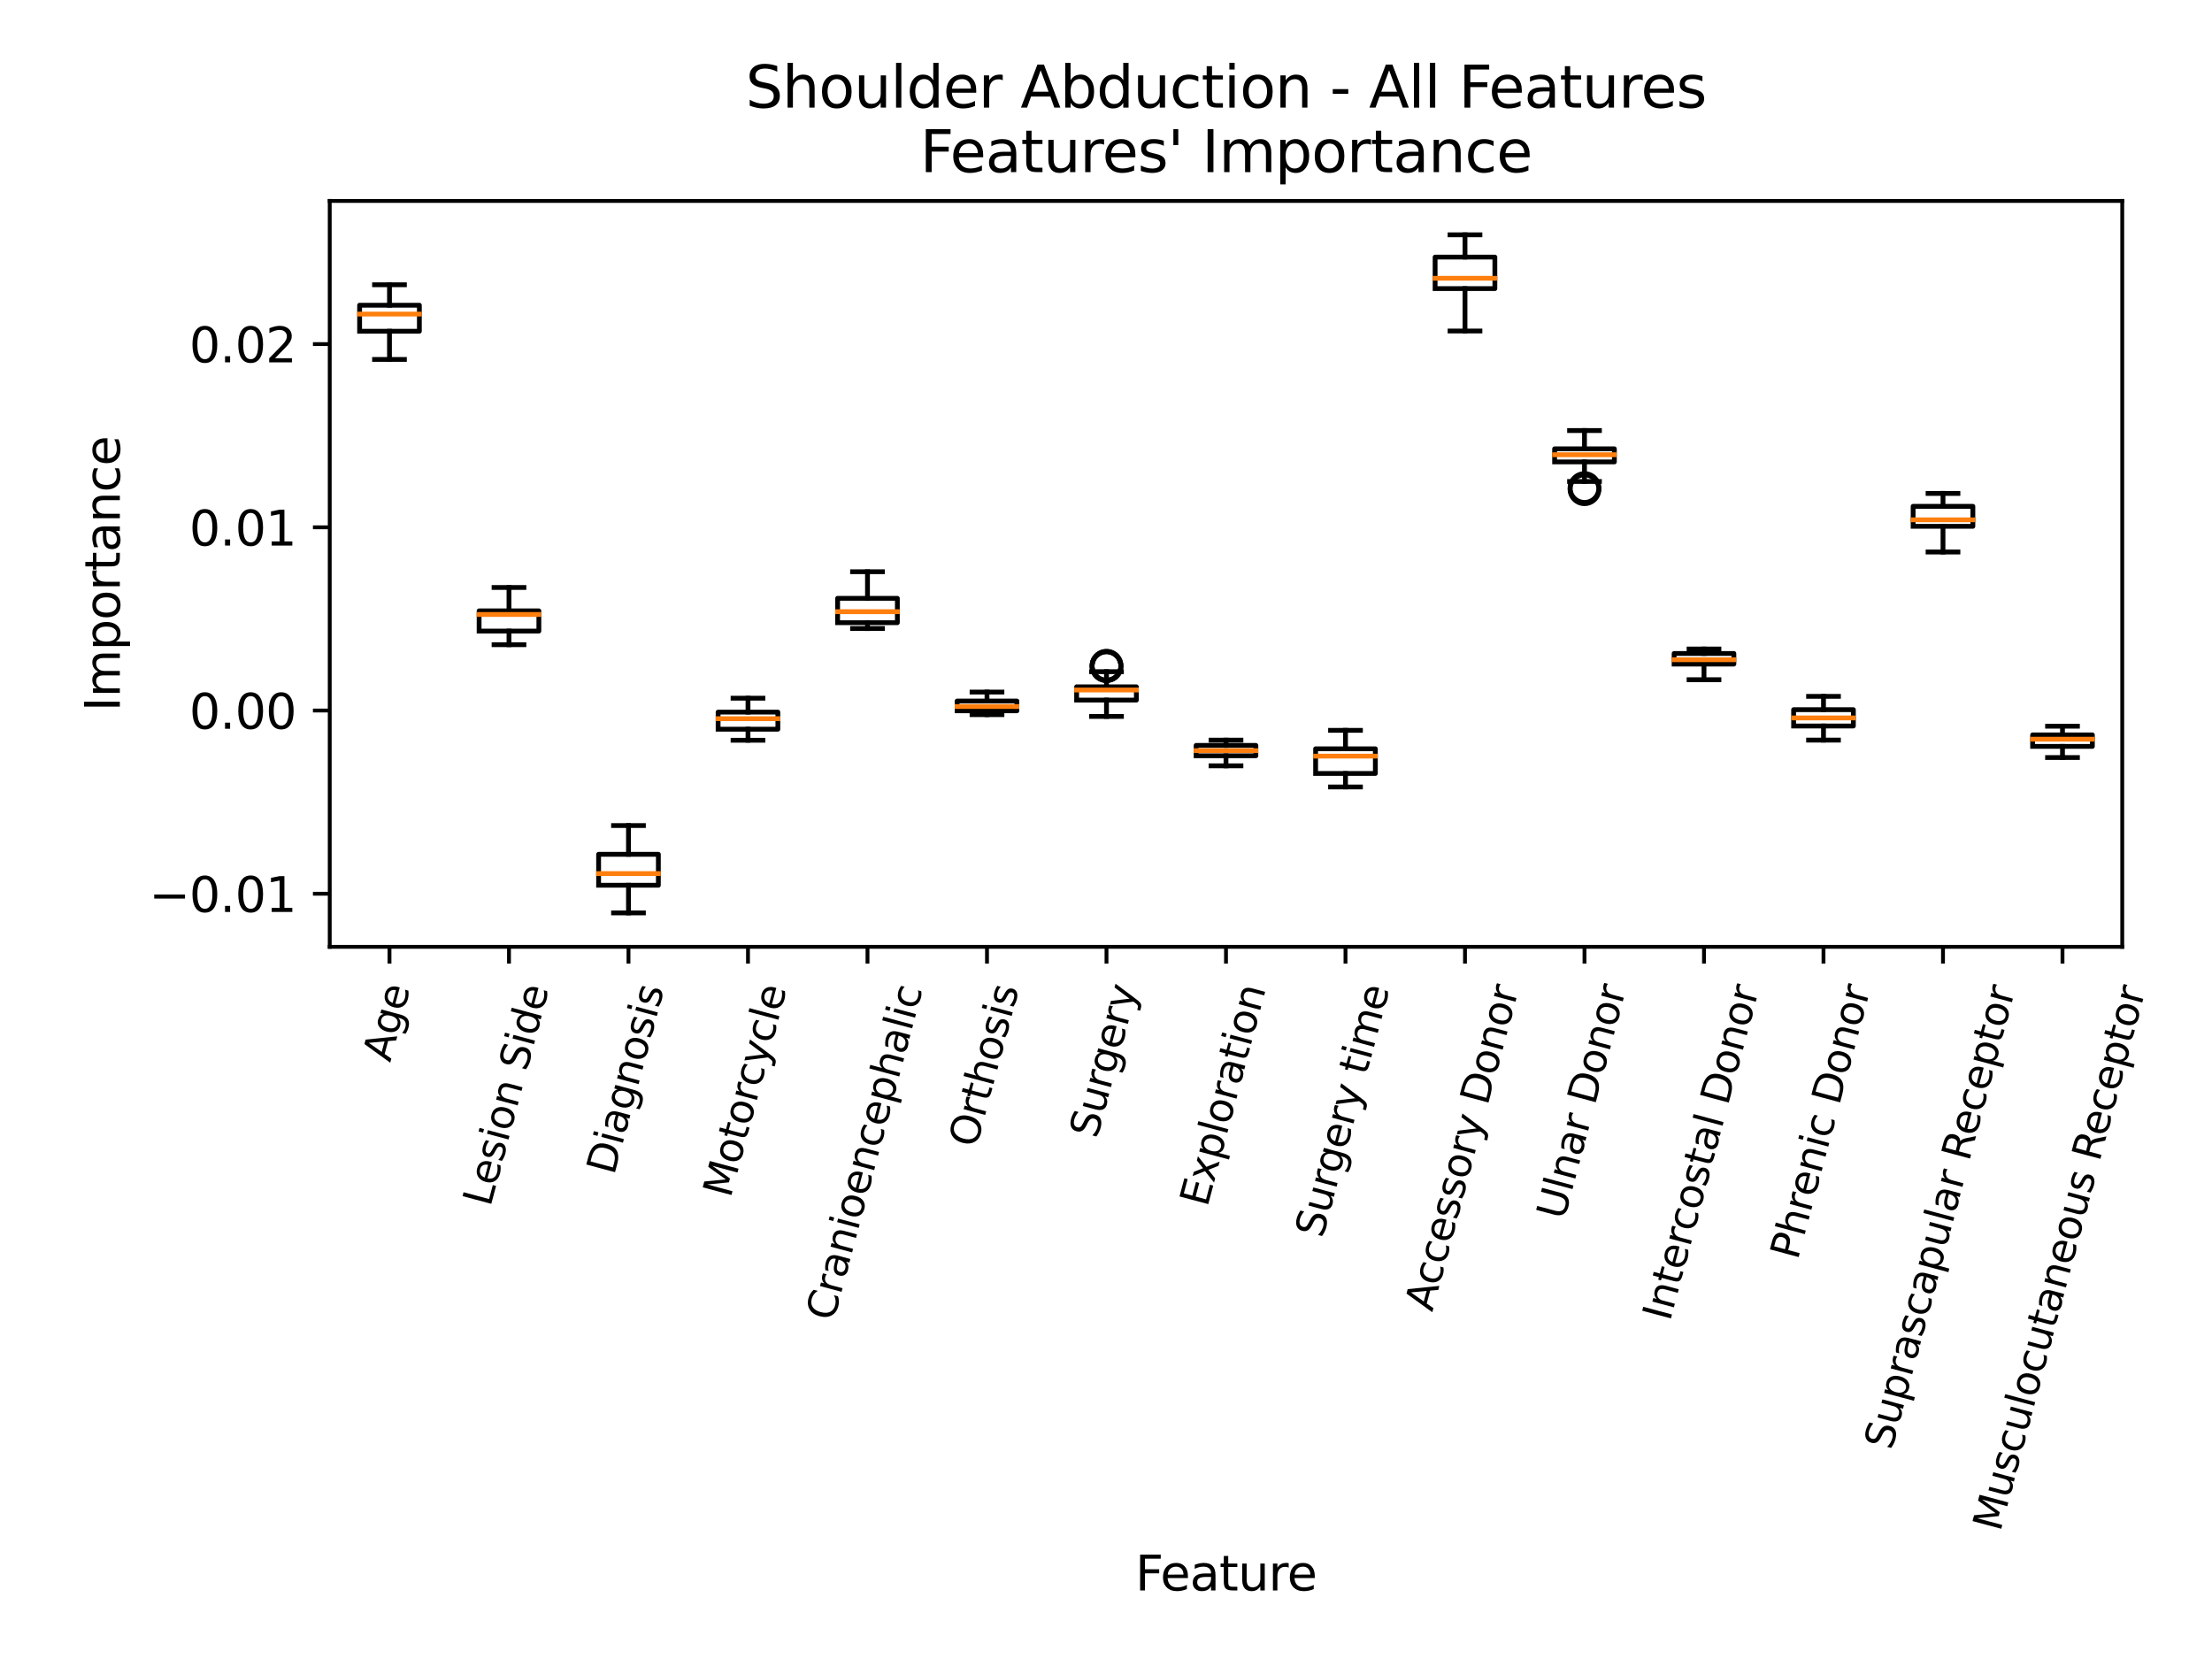 <?xml version="1.0" encoding="utf-8" standalone="no"?>
<!DOCTYPE svg PUBLIC "-//W3C//DTD SVG 1.1//EN"
  "http://www.w3.org/Graphics/SVG/1.1/DTD/svg11.dtd">
<svg xmlns:xlink="http://www.w3.org/1999/xlink" width="460.8pt" height="345.6pt" viewBox="0 0 460.8 345.6" xmlns="http://www.w3.org/2000/svg" version="1.1">
 <defs>
  <style type="text/css">*{stroke-linejoin: round; stroke-linecap: butt}</style>
 </defs>
 <g id="figure_1">
  <g id="patch_1">
   <path d="M 0 345.6 
L 460.8 345.6 
L 460.8 0 
L 0 0 
z
" style="fill: #ffffff"/>
  </g>
  <g id="axes_1">
   <g id="patch_2">
    <path d="M 68.69 197.241 
L 442.103 197.241 
L 442.103 41.856 
L 68.69 41.856 
z
" style="fill: #ffffff"/>
   </g>
   <g id="matplotlib.axis_1">
    <g id="xtick_1">
     <g id="line2d_1">
      <defs>
       <path id="m965f169447" d="M 0 0 
L 0 3.5 
" style="stroke: #000000; stroke-width: 0.8"/>
      </defs>
      <g>
       <use xlink:href="#m965f169447" x="81.137" y="197.241" style="stroke: #000000; stroke-width: 0.8"/>
      </g>
     </g>
     <g id="text_1">
      <!-- Age -->
      <g transform="translate(81.272 221.442)rotate(-75)scale(0.083 -0.083)">
       <defs>
        <path id="DejaVuSans-41" d="M 2188 4044 
L 1331 1722 
L 3047 1722 
L 2188 4044 
z
M 1831 4666 
L 2547 4666 
L 4325 0 
L 3669 0 
L 3244 1197 
L 1141 1197 
L 716 0 
L 50 0 
L 1831 4666 
z
" transform="scale(0.016)"/>
        <path id="DejaVuSans-67" d="M 2906 1791 
Q 2906 2416 2648 2759 
Q 2391 3103 1925 3103 
Q 1463 3103 1205 2759 
Q 947 2416 947 1791 
Q 947 1169 1205 825 
Q 1463 481 1925 481 
Q 2391 481 2648 825 
Q 2906 1169 2906 1791 
z
M 3481 434 
Q 3481 -459 3084 -895 
Q 2688 -1331 1869 -1331 
Q 1566 -1331 1297 -1286 
Q 1028 -1241 775 -1147 
L 775 -588 
Q 1028 -725 1275 -790 
Q 1522 -856 1778 -856 
Q 2344 -856 2625 -561 
Q 2906 -266 2906 331 
L 2906 616 
Q 2728 306 2450 153 
Q 2172 0 1784 0 
Q 1141 0 747 490 
Q 353 981 353 1791 
Q 353 2603 747 3093 
Q 1141 3584 1784 3584 
Q 2172 3584 2450 3431 
Q 2728 3278 2906 2969 
L 2906 3500 
L 3481 3500 
L 3481 434 
z
" transform="scale(0.016)"/>
        <path id="DejaVuSans-65" d="M 3597 1894 
L 3597 1613 
L 953 1613 
Q 991 1019 1311 708 
Q 1631 397 2203 397 
Q 2534 397 2845 478 
Q 3156 559 3463 722 
L 3463 178 
Q 3153 47 2828 -22 
Q 2503 -91 2169 -91 
Q 1331 -91 842 396 
Q 353 884 353 1716 
Q 353 2575 817 3079 
Q 1281 3584 2069 3584 
Q 2775 3584 3186 3129 
Q 3597 2675 3597 1894 
z
M 3022 2063 
Q 3016 2534 2758 2815 
Q 2500 3097 2075 3097 
Q 1594 3097 1305 2825 
Q 1016 2553 972 2059 
L 3022 2063 
z
" transform="scale(0.016)"/>
       </defs>
       <use xlink:href="#DejaVuSans-41"/>
       <use xlink:href="#DejaVuSans-67" x="68.408"/>
       <use xlink:href="#DejaVuSans-65" x="131.885"/>
      </g>
     </g>
    </g>
    <g id="xtick_2">
     <g id="line2d_2">
      <g>
       <use xlink:href="#m965f169447" x="106.031" y="197.241" style="stroke: #000000; stroke-width: 0.8"/>
      </g>
     </g>
     <g id="text_2">
      <!-- Lesion Side -->
      <g transform="translate(102.129 251.581)rotate(-75)scale(0.083 -0.083)">
       <defs>
        <path id="DejaVuSans-4c" d="M 628 4666 
L 1259 4666 
L 1259 531 
L 3531 531 
L 3531 0 
L 628 0 
L 628 4666 
z
" transform="scale(0.016)"/>
        <path id="DejaVuSans-73" d="M 2834 3397 
L 2834 2853 
Q 2591 2978 2328 3040 
Q 2066 3103 1784 3103 
Q 1356 3103 1142 2972 
Q 928 2841 928 2578 
Q 928 2378 1081 2264 
Q 1234 2150 1697 2047 
L 1894 2003 
Q 2506 1872 2764 1633 
Q 3022 1394 3022 966 
Q 3022 478 2636 193 
Q 2250 -91 1575 -91 
Q 1294 -91 989 -36 
Q 684 19 347 128 
L 347 722 
Q 666 556 975 473 
Q 1284 391 1588 391 
Q 1994 391 2212 530 
Q 2431 669 2431 922 
Q 2431 1156 2273 1281 
Q 2116 1406 1581 1522 
L 1381 1569 
Q 847 1681 609 1914 
Q 372 2147 372 2553 
Q 372 3047 722 3315 
Q 1072 3584 1716 3584 
Q 2034 3584 2315 3537 
Q 2597 3491 2834 3397 
z
" transform="scale(0.016)"/>
        <path id="DejaVuSans-69" d="M 603 3500 
L 1178 3500 
L 1178 0 
L 603 0 
L 603 3500 
z
M 603 4863 
L 1178 4863 
L 1178 4134 
L 603 4134 
L 603 4863 
z
" transform="scale(0.016)"/>
        <path id="DejaVuSans-6f" d="M 1959 3097 
Q 1497 3097 1228 2736 
Q 959 2375 959 1747 
Q 959 1119 1226 758 
Q 1494 397 1959 397 
Q 2419 397 2687 759 
Q 2956 1122 2956 1747 
Q 2956 2369 2687 2733 
Q 2419 3097 1959 3097 
z
M 1959 3584 
Q 2709 3584 3137 3096 
Q 3566 2609 3566 1747 
Q 3566 888 3137 398 
Q 2709 -91 1959 -91 
Q 1206 -91 779 398 
Q 353 888 353 1747 
Q 353 2609 779 3096 
Q 1206 3584 1959 3584 
z
" transform="scale(0.016)"/>
        <path id="DejaVuSans-6e" d="M 3513 2113 
L 3513 0 
L 2938 0 
L 2938 2094 
Q 2938 2591 2744 2837 
Q 2550 3084 2163 3084 
Q 1697 3084 1428 2787 
Q 1159 2491 1159 1978 
L 1159 0 
L 581 0 
L 581 3500 
L 1159 3500 
L 1159 2956 
Q 1366 3272 1645 3428 
Q 1925 3584 2291 3584 
Q 2894 3584 3203 3211 
Q 3513 2838 3513 2113 
z
" transform="scale(0.016)"/>
        <path id="DejaVuSans-20" transform="scale(0.016)"/>
        <path id="DejaVuSans-53" d="M 3425 4513 
L 3425 3897 
Q 3066 4069 2747 4153 
Q 2428 4238 2131 4238 
Q 1616 4238 1336 4038 
Q 1056 3838 1056 3469 
Q 1056 3159 1242 3001 
Q 1428 2844 1947 2747 
L 2328 2669 
Q 3034 2534 3370 2195 
Q 3706 1856 3706 1288 
Q 3706 609 3251 259 
Q 2797 -91 1919 -91 
Q 1588 -91 1214 -16 
Q 841 59 441 206 
L 441 856 
Q 825 641 1194 531 
Q 1563 422 1919 422 
Q 2459 422 2753 634 
Q 3047 847 3047 1241 
Q 3047 1584 2836 1778 
Q 2625 1972 2144 2069 
L 1759 2144 
Q 1053 2284 737 2584 
Q 422 2884 422 3419 
Q 422 4038 858 4394 
Q 1294 4750 2059 4750 
Q 2388 4750 2728 4690 
Q 3069 4631 3425 4513 
z
" transform="scale(0.016)"/>
        <path id="DejaVuSans-64" d="M 2906 2969 
L 2906 4863 
L 3481 4863 
L 3481 0 
L 2906 0 
L 2906 525 
Q 2725 213 2448 61 
Q 2172 -91 1784 -91 
Q 1150 -91 751 415 
Q 353 922 353 1747 
Q 353 2572 751 3078 
Q 1150 3584 1784 3584 
Q 2172 3584 2448 3432 
Q 2725 3281 2906 2969 
z
M 947 1747 
Q 947 1113 1208 752 
Q 1469 391 1925 391 
Q 2381 391 2643 752 
Q 2906 1113 2906 1747 
Q 2906 2381 2643 2742 
Q 2381 3103 1925 3103 
Q 1469 3103 1208 2742 
Q 947 2381 947 1747 
z
" transform="scale(0.016)"/>
       </defs>
       <use xlink:href="#DejaVuSans-4c"/>
       <use xlink:href="#DejaVuSans-65" x="53.963"/>
       <use xlink:href="#DejaVuSans-73" x="115.486"/>
       <use xlink:href="#DejaVuSans-69" x="167.586"/>
       <use xlink:href="#DejaVuSans-6f" x="195.369"/>
       <use xlink:href="#DejaVuSans-6e" x="256.551"/>
       <use xlink:href="#DejaVuSans-20" x="319.93"/>
       <use xlink:href="#DejaVuSans-53" x="351.717"/>
       <use xlink:href="#DejaVuSans-69" x="415.193"/>
       <use xlink:href="#DejaVuSans-64" x="442.977"/>
       <use xlink:href="#DejaVuSans-65" x="506.453"/>
      </g>
     </g>
    </g>
    <g id="xtick_3">
     <g id="line2d_3">
      <g>
       <use xlink:href="#m965f169447" x="130.925" y="197.241" style="stroke: #000000; stroke-width: 0.8"/>
      </g>
     </g>
     <g id="text_3">
      <!-- Diagnosis -->
      <g transform="translate(127.906 244.99)rotate(-75)scale(0.083 -0.083)">
       <defs>
        <path id="DejaVuSans-44" d="M 1259 4147 
L 1259 519 
L 2022 519 
Q 2988 519 3436 956 
Q 3884 1394 3884 2338 
Q 3884 3275 3436 3711 
Q 2988 4147 2022 4147 
L 1259 4147 
z
M 628 4666 
L 1925 4666 
Q 3281 4666 3915 4102 
Q 4550 3538 4550 2338 
Q 4550 1131 3912 565 
Q 3275 0 1925 0 
L 628 0 
L 628 4666 
z
" transform="scale(0.016)"/>
        <path id="DejaVuSans-61" d="M 2194 1759 
Q 1497 1759 1228 1600 
Q 959 1441 959 1056 
Q 959 750 1161 570 
Q 1363 391 1709 391 
Q 2188 391 2477 730 
Q 2766 1069 2766 1631 
L 2766 1759 
L 2194 1759 
z
M 3341 1997 
L 3341 0 
L 2766 0 
L 2766 531 
Q 2569 213 2275 61 
Q 1981 -91 1556 -91 
Q 1019 -91 701 211 
Q 384 513 384 1019 
Q 384 1609 779 1909 
Q 1175 2209 1959 2209 
L 2766 2209 
L 2766 2266 
Q 2766 2663 2505 2880 
Q 2244 3097 1772 3097 
Q 1472 3097 1187 3025 
Q 903 2953 641 2809 
L 641 3341 
Q 956 3463 1253 3523 
Q 1550 3584 1831 3584 
Q 2591 3584 2966 3190 
Q 3341 2797 3341 1997 
z
" transform="scale(0.016)"/>
       </defs>
       <use xlink:href="#DejaVuSans-44"/>
       <use xlink:href="#DejaVuSans-69" x="77.002"/>
       <use xlink:href="#DejaVuSans-61" x="104.785"/>
       <use xlink:href="#DejaVuSans-67" x="166.064"/>
       <use xlink:href="#DejaVuSans-6e" x="229.541"/>
       <use xlink:href="#DejaVuSans-6f" x="292.92"/>
       <use xlink:href="#DejaVuSans-73" x="354.102"/>
       <use xlink:href="#DejaVuSans-69" x="406.201"/>
       <use xlink:href="#DejaVuSans-73" x="433.984"/>
      </g>
     </g>
    </g>
    <g id="xtick_4">
     <g id="line2d_4">
      <g>
       <use xlink:href="#m965f169447" x="155.82" y="197.241" style="stroke: #000000; stroke-width: 0.8"/>
      </g>
     </g>
     <g id="text_4">
      <!-- Motorcycle -->
      <g transform="translate(152.163 249.746)rotate(-75)scale(0.083 -0.083)">
       <defs>
        <path id="DejaVuSans-4d" d="M 628 4666 
L 1569 4666 
L 2759 1491 
L 3956 4666 
L 4897 4666 
L 4897 0 
L 4281 0 
L 4281 4097 
L 3078 897 
L 2444 897 
L 1241 4097 
L 1241 0 
L 628 0 
L 628 4666 
z
" transform="scale(0.016)"/>
        <path id="DejaVuSans-74" d="M 1172 4494 
L 1172 3500 
L 2356 3500 
L 2356 3053 
L 1172 3053 
L 1172 1153 
Q 1172 725 1289 603 
Q 1406 481 1766 481 
L 2356 481 
L 2356 0 
L 1766 0 
Q 1100 0 847 248 
Q 594 497 594 1153 
L 594 3053 
L 172 3053 
L 172 3500 
L 594 3500 
L 594 4494 
L 1172 4494 
z
" transform="scale(0.016)"/>
        <path id="DejaVuSans-72" d="M 2631 2963 
Q 2534 3019 2420 3045 
Q 2306 3072 2169 3072 
Q 1681 3072 1420 2755 
Q 1159 2438 1159 1844 
L 1159 0 
L 581 0 
L 581 3500 
L 1159 3500 
L 1159 2956 
Q 1341 3275 1631 3429 
Q 1922 3584 2338 3584 
Q 2397 3584 2469 3576 
Q 2541 3569 2628 3553 
L 2631 2963 
z
" transform="scale(0.016)"/>
        <path id="DejaVuSans-63" d="M 3122 3366 
L 3122 2828 
Q 2878 2963 2633 3030 
Q 2388 3097 2138 3097 
Q 1578 3097 1268 2742 
Q 959 2388 959 1747 
Q 959 1106 1268 751 
Q 1578 397 2138 397 
Q 2388 397 2633 464 
Q 2878 531 3122 666 
L 3122 134 
Q 2881 22 2623 -34 
Q 2366 -91 2075 -91 
Q 1284 -91 818 406 
Q 353 903 353 1747 
Q 353 2603 823 3093 
Q 1294 3584 2113 3584 
Q 2378 3584 2631 3529 
Q 2884 3475 3122 3366 
z
" transform="scale(0.016)"/>
        <path id="DejaVuSans-79" d="M 2059 -325 
Q 1816 -950 1584 -1140 
Q 1353 -1331 966 -1331 
L 506 -1331 
L 506 -850 
L 844 -850 
Q 1081 -850 1212 -737 
Q 1344 -625 1503 -206 
L 1606 56 
L 191 3500 
L 800 3500 
L 1894 763 
L 2988 3500 
L 3597 3500 
L 2059 -325 
z
" transform="scale(0.016)"/>
        <path id="DejaVuSans-6c" d="M 603 4863 
L 1178 4863 
L 1178 0 
L 603 0 
L 603 4863 
z
" transform="scale(0.016)"/>
       </defs>
       <use xlink:href="#DejaVuSans-4d"/>
       <use xlink:href="#DejaVuSans-6f" x="86.279"/>
       <use xlink:href="#DejaVuSans-74" x="147.461"/>
       <use xlink:href="#DejaVuSans-6f" x="186.67"/>
       <use xlink:href="#DejaVuSans-72" x="247.852"/>
       <use xlink:href="#DejaVuSans-63" x="286.715"/>
       <use xlink:href="#DejaVuSans-79" x="341.695"/>
       <use xlink:href="#DejaVuSans-63" x="400.875"/>
       <use xlink:href="#DejaVuSans-6c" x="455.855"/>
       <use xlink:href="#DejaVuSans-65" x="483.639"/>
      </g>
     </g>
    </g>
    <g id="xtick_5">
     <g id="line2d_5">
      <g>
       <use xlink:href="#m965f169447" x="180.714" y="197.241" style="stroke: #000000; stroke-width: 0.8"/>
      </g>
     </g>
     <g id="text_5">
      <!-- Cranioencephalic -->
      <g transform="translate(173.613 275.452)rotate(-75)scale(0.083 -0.083)">
       <defs>
        <path id="DejaVuSans-43" d="M 4122 4306 
L 4122 3641 
Q 3803 3938 3442 4084 
Q 3081 4231 2675 4231 
Q 1875 4231 1450 3742 
Q 1025 3253 1025 2328 
Q 1025 1406 1450 917 
Q 1875 428 2675 428 
Q 3081 428 3442 575 
Q 3803 722 4122 1019 
L 4122 359 
Q 3791 134 3420 21 
Q 3050 -91 2638 -91 
Q 1578 -91 968 557 
Q 359 1206 359 2328 
Q 359 3453 968 4101 
Q 1578 4750 2638 4750 
Q 3056 4750 3426 4639 
Q 3797 4528 4122 4306 
z
" transform="scale(0.016)"/>
        <path id="DejaVuSans-70" d="M 1159 525 
L 1159 -1331 
L 581 -1331 
L 581 3500 
L 1159 3500 
L 1159 2969 
Q 1341 3281 1617 3432 
Q 1894 3584 2278 3584 
Q 2916 3584 3314 3078 
Q 3713 2572 3713 1747 
Q 3713 922 3314 415 
Q 2916 -91 2278 -91 
Q 1894 -91 1617 61 
Q 1341 213 1159 525 
z
M 3116 1747 
Q 3116 2381 2855 2742 
Q 2594 3103 2138 3103 
Q 1681 3103 1420 2742 
Q 1159 2381 1159 1747 
Q 1159 1113 1420 752 
Q 1681 391 2138 391 
Q 2594 391 2855 752 
Q 3116 1113 3116 1747 
z
" transform="scale(0.016)"/>
        <path id="DejaVuSans-68" d="M 3513 2113 
L 3513 0 
L 2938 0 
L 2938 2094 
Q 2938 2591 2744 2837 
Q 2550 3084 2163 3084 
Q 1697 3084 1428 2787 
Q 1159 2491 1159 1978 
L 1159 0 
L 581 0 
L 581 4863 
L 1159 4863 
L 1159 2956 
Q 1366 3272 1645 3428 
Q 1925 3584 2291 3584 
Q 2894 3584 3203 3211 
Q 3513 2838 3513 2113 
z
" transform="scale(0.016)"/>
       </defs>
       <use xlink:href="#DejaVuSans-43"/>
       <use xlink:href="#DejaVuSans-72" x="69.824"/>
       <use xlink:href="#DejaVuSans-61" x="110.938"/>
       <use xlink:href="#DejaVuSans-6e" x="172.217"/>
       <use xlink:href="#DejaVuSans-69" x="235.596"/>
       <use xlink:href="#DejaVuSans-6f" x="263.379"/>
       <use xlink:href="#DejaVuSans-65" x="324.561"/>
       <use xlink:href="#DejaVuSans-6e" x="386.084"/>
       <use xlink:href="#DejaVuSans-63" x="449.463"/>
       <use xlink:href="#DejaVuSans-65" x="504.443"/>
       <use xlink:href="#DejaVuSans-70" x="565.967"/>
       <use xlink:href="#DejaVuSans-68" x="629.443"/>
       <use xlink:href="#DejaVuSans-61" x="692.822"/>
       <use xlink:href="#DejaVuSans-6c" x="754.102"/>
       <use xlink:href="#DejaVuSans-69" x="781.885"/>
       <use xlink:href="#DejaVuSans-63" x="809.668"/>
      </g>
     </g>
    </g>
    <g id="xtick_6">
     <g id="line2d_6">
      <g>
       <use xlink:href="#m965f169447" x="205.608" y="197.241" style="stroke: #000000; stroke-width: 0.8"/>
      </g>
     </g>
     <g id="text_6">
      <!-- Orthosis -->
      <g transform="translate(203.349 239.316)rotate(-75)scale(0.083 -0.083)">
       <defs>
        <path id="DejaVuSans-4f" d="M 2522 4238 
Q 1834 4238 1429 3725 
Q 1025 3213 1025 2328 
Q 1025 1447 1429 934 
Q 1834 422 2522 422 
Q 3209 422 3611 934 
Q 4013 1447 4013 2328 
Q 4013 3213 3611 3725 
Q 3209 4238 2522 4238 
z
M 2522 4750 
Q 3503 4750 4090 4092 
Q 4678 3434 4678 2328 
Q 4678 1225 4090 567 
Q 3503 -91 2522 -91 
Q 1538 -91 948 565 
Q 359 1222 359 2328 
Q 359 3434 948 4092 
Q 1538 4750 2522 4750 
z
" transform="scale(0.016)"/>
       </defs>
       <use xlink:href="#DejaVuSans-4f"/>
       <use xlink:href="#DejaVuSans-72" x="78.711"/>
       <use xlink:href="#DejaVuSans-74" x="119.824"/>
       <use xlink:href="#DejaVuSans-68" x="159.033"/>
       <use xlink:href="#DejaVuSans-6f" x="222.412"/>
       <use xlink:href="#DejaVuSans-73" x="283.594"/>
       <use xlink:href="#DejaVuSans-69" x="335.693"/>
       <use xlink:href="#DejaVuSans-73" x="363.477"/>
      </g>
     </g>
    </g>
    <g id="xtick_7">
     <g id="line2d_7">
      <g>
       <use xlink:href="#m965f169447" x="230.502" y="197.241" style="stroke: #000000; stroke-width: 0.8"/>
      </g>
     </g>
     <g id="text_7">
      <!-- Surgery -->
      <g transform="translate(228.502 237.382)rotate(-75)scale(0.083 -0.083)">
       <defs>
        <path id="DejaVuSans-75" d="M 544 1381 
L 544 3500 
L 1119 3500 
L 1119 1403 
Q 1119 906 1312 657 
Q 1506 409 1894 409 
Q 2359 409 2629 706 
Q 2900 1003 2900 1516 
L 2900 3500 
L 3475 3500 
L 3475 0 
L 2900 0 
L 2900 538 
Q 2691 219 2414 64 
Q 2138 -91 1772 -91 
Q 1169 -91 856 284 
Q 544 659 544 1381 
z
M 1991 3584 
L 1991 3584 
z
" transform="scale(0.016)"/>
       </defs>
       <use xlink:href="#DejaVuSans-53"/>
       <use xlink:href="#DejaVuSans-75" x="63.477"/>
       <use xlink:href="#DejaVuSans-72" x="126.855"/>
       <use xlink:href="#DejaVuSans-67" x="166.219"/>
       <use xlink:href="#DejaVuSans-65" x="229.695"/>
       <use xlink:href="#DejaVuSans-72" x="291.219"/>
       <use xlink:href="#DejaVuSans-79" x="332.332"/>
      </g>
     </g>
    </g>
    <g id="xtick_8">
     <g id="line2d_8">
      <g>
       <use xlink:href="#m965f169447" x="255.396" y="197.241" style="stroke: #000000; stroke-width: 0.8"/>
      </g>
     </g>
     <g id="text_8">
      <!-- Exploration -->
      <g transform="translate(251.485 251.643)rotate(-75)scale(0.083 -0.083)">
       <defs>
        <path id="DejaVuSans-45" d="M 628 4666 
L 3578 4666 
L 3578 4134 
L 1259 4134 
L 1259 2753 
L 3481 2753 
L 3481 2222 
L 1259 2222 
L 1259 531 
L 3634 531 
L 3634 0 
L 628 0 
L 628 4666 
z
" transform="scale(0.016)"/>
        <path id="DejaVuSans-78" d="M 3513 3500 
L 2247 1797 
L 3578 0 
L 2900 0 
L 1881 1375 
L 863 0 
L 184 0 
L 1544 1831 
L 300 3500 
L 978 3500 
L 1906 2253 
L 2834 3500 
L 3513 3500 
z
" transform="scale(0.016)"/>
       </defs>
       <use xlink:href="#DejaVuSans-45"/>
       <use xlink:href="#DejaVuSans-78" x="63.184"/>
       <use xlink:href="#DejaVuSans-70" x="122.363"/>
       <use xlink:href="#DejaVuSans-6c" x="185.84"/>
       <use xlink:href="#DejaVuSans-6f" x="213.623"/>
       <use xlink:href="#DejaVuSans-72" x="274.805"/>
       <use xlink:href="#DejaVuSans-61" x="315.918"/>
       <use xlink:href="#DejaVuSans-74" x="377.197"/>
       <use xlink:href="#DejaVuSans-69" x="416.406"/>
       <use xlink:href="#DejaVuSans-6f" x="444.189"/>
       <use xlink:href="#DejaVuSans-6e" x="505.371"/>
      </g>
     </g>
    </g>
    <g id="xtick_9">
     <g id="line2d_9">
      <g>
       <use xlink:href="#m965f169447" x="280.291" y="197.241" style="stroke: #000000; stroke-width: 0.8"/>
      </g>
     </g>
     <g id="text_9">
      <!-- Surgery time -->
      <g transform="translate(275.512 258.118)rotate(-75)scale(0.083 -0.083)">
       <defs>
        <path id="DejaVuSans-6d" d="M 3328 2828 
Q 3544 3216 3844 3400 
Q 4144 3584 4550 3584 
Q 5097 3584 5394 3201 
Q 5691 2819 5691 2113 
L 5691 0 
L 5113 0 
L 5113 2094 
Q 5113 2597 4934 2840 
Q 4756 3084 4391 3084 
Q 3944 3084 3684 2787 
Q 3425 2491 3425 1978 
L 3425 0 
L 2847 0 
L 2847 2094 
Q 2847 2600 2669 2842 
Q 2491 3084 2119 3084 
Q 1678 3084 1418 2786 
Q 1159 2488 1159 1978 
L 1159 0 
L 581 0 
L 581 3500 
L 1159 3500 
L 1159 2956 
Q 1356 3278 1631 3431 
Q 1906 3584 2284 3584 
Q 2666 3584 2933 3390 
Q 3200 3197 3328 2828 
z
" transform="scale(0.016)"/>
       </defs>
       <use xlink:href="#DejaVuSans-53"/>
       <use xlink:href="#DejaVuSans-75" x="63.477"/>
       <use xlink:href="#DejaVuSans-72" x="126.855"/>
       <use xlink:href="#DejaVuSans-67" x="166.219"/>
       <use xlink:href="#DejaVuSans-65" x="229.695"/>
       <use xlink:href="#DejaVuSans-72" x="291.219"/>
       <use xlink:href="#DejaVuSans-79" x="332.332"/>
       <use xlink:href="#DejaVuSans-20" x="391.512"/>
       <use xlink:href="#DejaVuSans-74" x="423.299"/>
       <use xlink:href="#DejaVuSans-69" x="462.508"/>
       <use xlink:href="#DejaVuSans-6d" x="490.291"/>
       <use xlink:href="#DejaVuSans-65" x="587.703"/>
      </g>
     </g>
    </g>
    <g id="xtick_10">
     <g id="line2d_10">
      <g>
       <use xlink:href="#m965f169447" x="305.185" y="197.241" style="stroke: #000000; stroke-width: 0.8"/>
      </g>
     </g>
     <g id="text_10">
      <!-- Accessory Donor -->
      <g transform="translate(298.356 273.424)rotate(-75)scale(0.083 -0.083)">
       <use xlink:href="#DejaVuSans-41"/>
       <use xlink:href="#DejaVuSans-63" x="66.658"/>
       <use xlink:href="#DejaVuSans-63" x="121.639"/>
       <use xlink:href="#DejaVuSans-65" x="176.619"/>
       <use xlink:href="#DejaVuSans-73" x="238.143"/>
       <use xlink:href="#DejaVuSans-73" x="290.242"/>
       <use xlink:href="#DejaVuSans-6f" x="342.342"/>
       <use xlink:href="#DejaVuSans-72" x="403.523"/>
       <use xlink:href="#DejaVuSans-79" x="444.637"/>
       <use xlink:href="#DejaVuSans-20" x="503.816"/>
       <use xlink:href="#DejaVuSans-44" x="535.604"/>
       <use xlink:href="#DejaVuSans-6f" x="612.605"/>
       <use xlink:href="#DejaVuSans-6e" x="673.787"/>
       <use xlink:href="#DejaVuSans-6f" x="737.166"/>
       <use xlink:href="#DejaVuSans-72" x="798.348"/>
      </g>
     </g>
    </g>
    <g id="xtick_11">
     <g id="line2d_11">
      <g>
       <use xlink:href="#m965f169447" x="330.079" y="197.241" style="stroke: #000000; stroke-width: 0.8"/>
      </g>
     </g>
     <g id="text_11">
      <!-- Ulnar Donor -->
      <g transform="translate(325.806 254.347)rotate(-75)scale(0.083 -0.083)">
       <defs>
        <path id="DejaVuSans-55" d="M 556 4666 
L 1191 4666 
L 1191 1831 
Q 1191 1081 1462 751 
Q 1734 422 2344 422 
Q 2950 422 3222 751 
Q 3494 1081 3494 1831 
L 3494 4666 
L 4128 4666 
L 4128 1753 
Q 4128 841 3676 375 
Q 3225 -91 2344 -91 
Q 1459 -91 1007 375 
Q 556 841 556 1753 
L 556 4666 
z
" transform="scale(0.016)"/>
       </defs>
       <use xlink:href="#DejaVuSans-55"/>
       <use xlink:href="#DejaVuSans-6c" x="73.193"/>
       <use xlink:href="#DejaVuSans-6e" x="100.977"/>
       <use xlink:href="#DejaVuSans-61" x="164.355"/>
       <use xlink:href="#DejaVuSans-72" x="225.635"/>
       <use xlink:href="#DejaVuSans-20" x="266.748"/>
       <use xlink:href="#DejaVuSans-44" x="298.535"/>
       <use xlink:href="#DejaVuSans-6f" x="375.537"/>
       <use xlink:href="#DejaVuSans-6e" x="436.719"/>
       <use xlink:href="#DejaVuSans-6f" x="500.098"/>
       <use xlink:href="#DejaVuSans-72" x="561.279"/>
      </g>
     </g>
    </g>
    <g id="xtick_12">
     <g id="line2d_12">
      <g>
       <use xlink:href="#m965f169447" x="354.973" y="197.241" style="stroke: #000000; stroke-width: 0.8"/>
      </g>
     </g>
     <g id="text_12">
      <!-- Intercostal Donor -->
      <g transform="translate(347.873 275.45)rotate(-75)scale(0.083 -0.083)">
       <defs>
        <path id="DejaVuSans-49" d="M 628 4666 
L 1259 4666 
L 1259 0 
L 628 0 
L 628 4666 
z
" transform="scale(0.016)"/>
       </defs>
       <use xlink:href="#DejaVuSans-49"/>
       <use xlink:href="#DejaVuSans-6e" x="29.492"/>
       <use xlink:href="#DejaVuSans-74" x="92.871"/>
       <use xlink:href="#DejaVuSans-65" x="132.08"/>
       <use xlink:href="#DejaVuSans-72" x="193.604"/>
       <use xlink:href="#DejaVuSans-63" x="232.467"/>
       <use xlink:href="#DejaVuSans-6f" x="287.447"/>
       <use xlink:href="#DejaVuSans-73" x="348.629"/>
       <use xlink:href="#DejaVuSans-74" x="400.729"/>
       <use xlink:href="#DejaVuSans-61" x="439.938"/>
       <use xlink:href="#DejaVuSans-6c" x="501.217"/>
       <use xlink:href="#DejaVuSans-20" x="529"/>
       <use xlink:href="#DejaVuSans-44" x="560.787"/>
       <use xlink:href="#DejaVuSans-6f" x="637.789"/>
       <use xlink:href="#DejaVuSans-6e" x="698.971"/>
       <use xlink:href="#DejaVuSans-6f" x="762.35"/>
       <use xlink:href="#DejaVuSans-72" x="823.531"/>
      </g>
     </g>
    </g>
    <g id="xtick_13">
     <g id="line2d_13">
      <g>
       <use xlink:href="#m965f169447" x="379.867" y="197.241" style="stroke: #000000; stroke-width: 0.8"/>
      </g>
     </g>
     <g id="text_13">
      <!-- Phrenic Donor -->
      <g transform="translate(374.479 262.672)rotate(-75)scale(0.083 -0.083)">
       <defs>
        <path id="DejaVuSans-50" d="M 1259 4147 
L 1259 2394 
L 2053 2394 
Q 2494 2394 2734 2622 
Q 2975 2850 2975 3272 
Q 2975 3691 2734 3919 
Q 2494 4147 2053 4147 
L 1259 4147 
z
M 628 4666 
L 2053 4666 
Q 2838 4666 3239 4311 
Q 3641 3956 3641 3272 
Q 3641 2581 3239 2228 
Q 2838 1875 2053 1875 
L 1259 1875 
L 1259 0 
L 628 0 
L 628 4666 
z
" transform="scale(0.016)"/>
       </defs>
       <use xlink:href="#DejaVuSans-50"/>
       <use xlink:href="#DejaVuSans-68" x="60.303"/>
       <use xlink:href="#DejaVuSans-72" x="123.682"/>
       <use xlink:href="#DejaVuSans-65" x="162.545"/>
       <use xlink:href="#DejaVuSans-6e" x="224.068"/>
       <use xlink:href="#DejaVuSans-69" x="287.447"/>
       <use xlink:href="#DejaVuSans-63" x="315.23"/>
       <use xlink:href="#DejaVuSans-20" x="370.211"/>
       <use xlink:href="#DejaVuSans-44" x="401.998"/>
       <use xlink:href="#DejaVuSans-6f" x="479"/>
       <use xlink:href="#DejaVuSans-6e" x="540.182"/>
       <use xlink:href="#DejaVuSans-6f" x="603.561"/>
       <use xlink:href="#DejaVuSans-72" x="664.742"/>
      </g>
     </g>
    </g>
    <g id="xtick_14">
     <g id="line2d_14">
      <g>
       <use xlink:href="#m965f169447" x="404.762" y="197.241" style="stroke: #000000; stroke-width: 0.8"/>
      </g>
     </g>
     <g id="text_14">
      <!-- Suprascapular Receptor -->
      <g transform="translate(394.068 302.266)rotate(-75)scale(0.083 -0.083)">
       <defs>
        <path id="DejaVuSans-52" d="M 2841 2188 
Q 3044 2119 3236 1894 
Q 3428 1669 3622 1275 
L 4263 0 
L 3584 0 
L 2988 1197 
Q 2756 1666 2539 1819 
Q 2322 1972 1947 1972 
L 1259 1972 
L 1259 0 
L 628 0 
L 628 4666 
L 2053 4666 
Q 2853 4666 3247 4331 
Q 3641 3997 3641 3322 
Q 3641 2881 3436 2590 
Q 3231 2300 2841 2188 
z
M 1259 4147 
L 1259 2491 
L 2053 2491 
Q 2509 2491 2742 2702 
Q 2975 2913 2975 3322 
Q 2975 3731 2742 3939 
Q 2509 4147 2053 4147 
L 1259 4147 
z
" transform="scale(0.016)"/>
       </defs>
       <use xlink:href="#DejaVuSans-53"/>
       <use xlink:href="#DejaVuSans-75" x="63.477"/>
       <use xlink:href="#DejaVuSans-70" x="126.855"/>
       <use xlink:href="#DejaVuSans-72" x="190.332"/>
       <use xlink:href="#DejaVuSans-61" x="231.445"/>
       <use xlink:href="#DejaVuSans-73" x="292.725"/>
       <use xlink:href="#DejaVuSans-63" x="344.824"/>
       <use xlink:href="#DejaVuSans-61" x="399.805"/>
       <use xlink:href="#DejaVuSans-70" x="461.084"/>
       <use xlink:href="#DejaVuSans-75" x="524.561"/>
       <use xlink:href="#DejaVuSans-6c" x="587.939"/>
       <use xlink:href="#DejaVuSans-61" x="615.723"/>
       <use xlink:href="#DejaVuSans-72" x="677.002"/>
       <use xlink:href="#DejaVuSans-20" x="718.115"/>
       <use xlink:href="#DejaVuSans-52" x="749.902"/>
       <use xlink:href="#DejaVuSans-65" x="814.885"/>
       <use xlink:href="#DejaVuSans-63" x="876.408"/>
       <use xlink:href="#DejaVuSans-65" x="931.389"/>
       <use xlink:href="#DejaVuSans-70" x="992.912"/>
       <use xlink:href="#DejaVuSans-74" x="1056.389"/>
       <use xlink:href="#DejaVuSans-6f" x="1095.598"/>
       <use xlink:href="#DejaVuSans-72" x="1156.779"/>
      </g>
     </g>
    </g>
    <g id="xtick_15">
     <g id="line2d_15">
      <g>
       <use xlink:href="#m965f169447" x="429.656" y="197.241" style="stroke: #000000; stroke-width: 0.8"/>
      </g>
     </g>
     <g id="text_15">
      <!-- Musculocutaneous Receptor -->
      <g transform="translate(416.684 319.272)rotate(-75)scale(0.083 -0.083)">
       <use xlink:href="#DejaVuSans-4d"/>
       <use xlink:href="#DejaVuSans-75" x="86.279"/>
       <use xlink:href="#DejaVuSans-73" x="149.658"/>
       <use xlink:href="#DejaVuSans-63" x="201.758"/>
       <use xlink:href="#DejaVuSans-75" x="256.738"/>
       <use xlink:href="#DejaVuSans-6c" x="320.117"/>
       <use xlink:href="#DejaVuSans-6f" x="347.9"/>
       <use xlink:href="#DejaVuSans-63" x="409.082"/>
       <use xlink:href="#DejaVuSans-75" x="464.062"/>
       <use xlink:href="#DejaVuSans-74" x="527.441"/>
       <use xlink:href="#DejaVuSans-61" x="566.65"/>
       <use xlink:href="#DejaVuSans-6e" x="627.93"/>
       <use xlink:href="#DejaVuSans-65" x="691.309"/>
       <use xlink:href="#DejaVuSans-6f" x="752.832"/>
       <use xlink:href="#DejaVuSans-75" x="814.014"/>
       <use xlink:href="#DejaVuSans-73" x="877.393"/>
       <use xlink:href="#DejaVuSans-20" x="929.492"/>
       <use xlink:href="#DejaVuSans-52" x="961.279"/>
       <use xlink:href="#DejaVuSans-65" x="1026.262"/>
       <use xlink:href="#DejaVuSans-63" x="1087.785"/>
       <use xlink:href="#DejaVuSans-65" x="1142.766"/>
       <use xlink:href="#DejaVuSans-70" x="1204.289"/>
       <use xlink:href="#DejaVuSans-74" x="1267.766"/>
       <use xlink:href="#DejaVuSans-6f" x="1306.975"/>
       <use xlink:href="#DejaVuSans-72" x="1368.156"/>
      </g>
     </g>
    </g>
    <g id="text_16">
     <!-- Feature -->
     <g transform="translate(236.507 331.319)scale(0.1 -0.1)">
      <defs>
       <path id="DejaVuSans-46" d="M 628 4666 
L 3309 4666 
L 3309 4134 
L 1259 4134 
L 1259 2759 
L 3109 2759 
L 3109 2228 
L 1259 2228 
L 1259 0 
L 628 0 
L 628 4666 
z
" transform="scale(0.016)"/>
      </defs>
      <use xlink:href="#DejaVuSans-46"/>
      <use xlink:href="#DejaVuSans-65" x="52.02"/>
      <use xlink:href="#DejaVuSans-61" x="113.543"/>
      <use xlink:href="#DejaVuSans-74" x="174.822"/>
      <use xlink:href="#DejaVuSans-75" x="214.031"/>
      <use xlink:href="#DejaVuSans-72" x="277.41"/>
      <use xlink:href="#DejaVuSans-65" x="316.273"/>
     </g>
    </g>
   </g>
   <g id="matplotlib.axis_2">
    <g id="ytick_1">
     <g id="line2d_16">
      <defs>
       <path id="mb9b504e437" d="M 0 0 
L -3.5 0 
" style="stroke: #000000; stroke-width: 0.8"/>
      </defs>
      <g>
       <use xlink:href="#mb9b504e437" x="68.69" y="186.179" style="stroke: #000000; stroke-width: 0.8"/>
      </g>
     </g>
     <g id="text_17">
      <!-- −0.01 -->
      <g transform="translate(31.045 189.978)scale(0.1 -0.1)">
       <defs>
        <path id="DejaVuSans-2212" d="M 678 2272 
L 4684 2272 
L 4684 1741 
L 678 1741 
L 678 2272 
z
" transform="scale(0.016)"/>
        <path id="DejaVuSans-30" d="M 2034 4250 
Q 1547 4250 1301 3770 
Q 1056 3291 1056 2328 
Q 1056 1369 1301 889 
Q 1547 409 2034 409 
Q 2525 409 2770 889 
Q 3016 1369 3016 2328 
Q 3016 3291 2770 3770 
Q 2525 4250 2034 4250 
z
M 2034 4750 
Q 2819 4750 3233 4129 
Q 3647 3509 3647 2328 
Q 3647 1150 3233 529 
Q 2819 -91 2034 -91 
Q 1250 -91 836 529 
Q 422 1150 422 2328 
Q 422 3509 836 4129 
Q 1250 4750 2034 4750 
z
" transform="scale(0.016)"/>
        <path id="DejaVuSans-2e" d="M 684 794 
L 1344 794 
L 1344 0 
L 684 0 
L 684 794 
z
" transform="scale(0.016)"/>
        <path id="DejaVuSans-31" d="M 794 531 
L 1825 531 
L 1825 4091 
L 703 3866 
L 703 4441 
L 1819 4666 
L 2450 4666 
L 2450 531 
L 3481 531 
L 3481 0 
L 794 0 
L 794 531 
z
" transform="scale(0.016)"/>
       </defs>
       <use xlink:href="#DejaVuSans-2212"/>
       <use xlink:href="#DejaVuSans-30" x="83.789"/>
       <use xlink:href="#DejaVuSans-2e" x="147.412"/>
       <use xlink:href="#DejaVuSans-30" x="179.199"/>
       <use xlink:href="#DejaVuSans-31" x="242.822"/>
      </g>
     </g>
    </g>
    <g id="ytick_2">
     <g id="line2d_17">
      <g>
       <use xlink:href="#mb9b504e437" x="68.69" y="148.013" style="stroke: #000000; stroke-width: 0.8"/>
      </g>
     </g>
     <g id="text_18">
      <!-- 0.00 -->
      <g transform="translate(39.424 151.812)scale(0.1 -0.1)">
       <use xlink:href="#DejaVuSans-30"/>
       <use xlink:href="#DejaVuSans-2e" x="63.623"/>
       <use xlink:href="#DejaVuSans-30" x="95.41"/>
       <use xlink:href="#DejaVuSans-30" x="159.033"/>
      </g>
     </g>
    </g>
    <g id="ytick_3">
     <g id="line2d_18">
      <g>
       <use xlink:href="#mb9b504e437" x="68.69" y="109.847" style="stroke: #000000; stroke-width: 0.8"/>
      </g>
     </g>
     <g id="text_19">
      <!-- 0.01 -->
      <g transform="translate(39.424 113.646)scale(0.1 -0.1)">
       <use xlink:href="#DejaVuSans-30"/>
       <use xlink:href="#DejaVuSans-2e" x="63.623"/>
       <use xlink:href="#DejaVuSans-30" x="95.41"/>
       <use xlink:href="#DejaVuSans-31" x="159.033"/>
      </g>
     </g>
    </g>
    <g id="ytick_4">
     <g id="line2d_19">
      <g>
       <use xlink:href="#mb9b504e437" x="68.69" y="71.681" style="stroke: #000000; stroke-width: 0.8"/>
      </g>
     </g>
     <g id="text_20">
      <!-- 0.02 -->
      <g transform="translate(39.424 75.48)scale(0.1 -0.1)">
       <defs>
        <path id="DejaVuSans-32" d="M 1228 531 
L 3431 531 
L 3431 0 
L 469 0 
L 469 531 
Q 828 903 1448 1529 
Q 2069 2156 2228 2338 
Q 2531 2678 2651 2914 
Q 2772 3150 2772 3378 
Q 2772 3750 2511 3984 
Q 2250 4219 1831 4219 
Q 1534 4219 1204 4116 
Q 875 4013 500 3803 
L 500 4441 
Q 881 4594 1212 4672 
Q 1544 4750 1819 4750 
Q 2544 4750 2975 4387 
Q 3406 4025 3406 3419 
Q 3406 3131 3298 2873 
Q 3191 2616 2906 2266 
Q 2828 2175 2409 1742 
Q 1991 1309 1228 531 
z
" transform="scale(0.016)"/>
       </defs>
       <use xlink:href="#DejaVuSans-30"/>
       <use xlink:href="#DejaVuSans-2e" x="63.623"/>
       <use xlink:href="#DejaVuSans-30" x="95.41"/>
       <use xlink:href="#DejaVuSans-32" x="159.033"/>
      </g>
     </g>
    </g>
    <g id="text_21">
     <!-- Importance -->
     <g transform="translate(24.965 148.202)rotate(-90)scale(0.1 -0.1)">
      <use xlink:href="#DejaVuSans-49"/>
      <use xlink:href="#DejaVuSans-6d" x="29.492"/>
      <use xlink:href="#DejaVuSans-70" x="126.904"/>
      <use xlink:href="#DejaVuSans-6f" x="190.381"/>
      <use xlink:href="#DejaVuSans-72" x="251.562"/>
      <use xlink:href="#DejaVuSans-74" x="292.676"/>
      <use xlink:href="#DejaVuSans-61" x="331.885"/>
      <use xlink:href="#DejaVuSans-6e" x="393.164"/>
      <use xlink:href="#DejaVuSans-63" x="456.543"/>
      <use xlink:href="#DejaVuSans-65" x="511.523"/>
     </g>
    </g>
   </g>
   <g id="line2d_20">
    <path d="M 74.914 69 
L 87.361 69 
L 87.361 63.582 
L 74.914 63.582 
L 74.914 69 
" clip-path="url(#p44ca1a9866)" style="fill: none; stroke: #000000; stroke-linecap: square"/>
   </g>
   <g id="line2d_21">
    <path d="M 81.137 69 
L 81.137 74.876 
" clip-path="url(#p44ca1a9866)" style="fill: none; stroke: #000000; stroke-linecap: square"/>
   </g>
   <g id="line2d_22">
    <path d="M 81.137 63.582 
L 81.137 59.321 
" clip-path="url(#p44ca1a9866)" style="fill: none; stroke: #000000; stroke-linecap: square"/>
   </g>
   <g id="line2d_23">
    <path d="M 78.025 74.876 
L 84.249 74.876 
" clip-path="url(#p44ca1a9866)" style="fill: none; stroke: #000000; stroke-linecap: square"/>
   </g>
   <g id="line2d_24">
    <path d="M 78.025 59.321 
L 84.249 59.321 
" clip-path="url(#p44ca1a9866)" style="fill: none; stroke: #000000; stroke-linecap: square"/>
   </g>
   <g id="line2d_25"/>
   <g id="line2d_26">
    <path d="M 99.808 131.465 
L 112.255 131.465 
L 112.255 127.255 
L 99.808 127.255 
L 99.808 131.465 
" clip-path="url(#p44ca1a9866)" style="fill: none; stroke: #000000; stroke-linecap: square"/>
   </g>
   <g id="line2d_27">
    <path d="M 106.031 131.465 
L 106.031 134.302 
" clip-path="url(#p44ca1a9866)" style="fill: none; stroke: #000000; stroke-linecap: square"/>
   </g>
   <g id="line2d_28">
    <path d="M 106.031 127.255 
L 106.031 122.383 
" clip-path="url(#p44ca1a9866)" style="fill: none; stroke: #000000; stroke-linecap: square"/>
   </g>
   <g id="line2d_29">
    <path d="M 102.92 134.302 
L 109.143 134.302 
" clip-path="url(#p44ca1a9866)" style="fill: none; stroke: #000000; stroke-linecap: square"/>
   </g>
   <g id="line2d_30">
    <path d="M 102.92 122.383 
L 109.143 122.383 
" clip-path="url(#p44ca1a9866)" style="fill: none; stroke: #000000; stroke-linecap: square"/>
   </g>
   <g id="line2d_31"/>
   <g id="line2d_32">
    <path d="M 124.702 184.416 
L 137.149 184.416 
L 137.149 177.967 
L 124.702 177.967 
L 124.702 184.416 
" clip-path="url(#p44ca1a9866)" style="fill: none; stroke: #000000; stroke-linecap: square"/>
   </g>
   <g id="line2d_33">
    <path d="M 130.925 184.416 
L 130.925 190.178 
" clip-path="url(#p44ca1a9866)" style="fill: none; stroke: #000000; stroke-linecap: square"/>
   </g>
   <g id="line2d_34">
    <path d="M 130.925 177.967 
L 130.925 171.976 
" clip-path="url(#p44ca1a9866)" style="fill: none; stroke: #000000; stroke-linecap: square"/>
   </g>
   <g id="line2d_35">
    <path d="M 127.814 190.178 
L 134.037 190.178 
" clip-path="url(#p44ca1a9866)" style="fill: none; stroke: #000000; stroke-linecap: square"/>
   </g>
   <g id="line2d_36">
    <path d="M 127.814 171.976 
L 134.037 171.976 
" clip-path="url(#p44ca1a9866)" style="fill: none; stroke: #000000; stroke-linecap: square"/>
   </g>
   <g id="line2d_37"/>
   <g id="line2d_38">
    <path d="M 149.596 151.905 
L 162.043 151.905 
L 162.043 148.344 
L 149.596 148.344 
L 149.596 151.905 
" clip-path="url(#p44ca1a9866)" style="fill: none; stroke: #000000; stroke-linecap: square"/>
   </g>
   <g id="line2d_39">
    <path d="M 155.82 151.905 
L 155.82 154.207 
" clip-path="url(#p44ca1a9866)" style="fill: none; stroke: #000000; stroke-linecap: square"/>
   </g>
   <g id="line2d_40">
    <path d="M 155.82 148.344 
L 155.82 145.444 
" clip-path="url(#p44ca1a9866)" style="fill: none; stroke: #000000; stroke-linecap: square"/>
   </g>
   <g id="line2d_41">
    <path d="M 152.708 154.207 
L 158.931 154.207 
" clip-path="url(#p44ca1a9866)" style="fill: none; stroke: #000000; stroke-linecap: square"/>
   </g>
   <g id="line2d_42">
    <path d="M 152.708 145.444 
L 158.931 145.444 
" clip-path="url(#p44ca1a9866)" style="fill: none; stroke: #000000; stroke-linecap: square"/>
   </g>
   <g id="line2d_43"/>
   <g id="line2d_44">
    <path d="M 174.49 129.717 
L 186.937 129.717 
L 186.937 124.639 
L 174.49 124.639 
L 174.49 129.717 
" clip-path="url(#p44ca1a9866)" style="fill: none; stroke: #000000; stroke-linecap: square"/>
   </g>
   <g id="line2d_45">
    <path d="M 180.714 129.717 
L 180.714 130.93 
" clip-path="url(#p44ca1a9866)" style="fill: none; stroke: #000000; stroke-linecap: square"/>
   </g>
   <g id="line2d_46">
    <path d="M 180.714 124.639 
L 180.714 119.101 
" clip-path="url(#p44ca1a9866)" style="fill: none; stroke: #000000; stroke-linecap: square"/>
   </g>
   <g id="line2d_47">
    <path d="M 177.602 130.93 
L 183.826 130.93 
" clip-path="url(#p44ca1a9866)" style="fill: none; stroke: #000000; stroke-linecap: square"/>
   </g>
   <g id="line2d_48">
    <path d="M 177.602 119.101 
L 183.826 119.101 
" clip-path="url(#p44ca1a9866)" style="fill: none; stroke: #000000; stroke-linecap: square"/>
   </g>
   <g id="line2d_49"/>
   <g id="line2d_50">
    <path d="M 199.384 148.077 
L 211.832 148.077 
L 211.832 146.037 
L 199.384 146.037 
L 199.384 148.077 
" clip-path="url(#p44ca1a9866)" style="fill: none; stroke: #000000; stroke-linecap: square"/>
   </g>
   <g id="line2d_51">
    <path d="M 205.608 148.077 
L 205.608 148.869 
" clip-path="url(#p44ca1a9866)" style="fill: none; stroke: #000000; stroke-linecap: square"/>
   </g>
   <g id="line2d_52">
    <path d="M 205.608 146.037 
L 205.608 144.173 
" clip-path="url(#p44ca1a9866)" style="fill: none; stroke: #000000; stroke-linecap: square"/>
   </g>
   <g id="line2d_53">
    <path d="M 202.496 148.869 
L 208.72 148.869 
" clip-path="url(#p44ca1a9866)" style="fill: none; stroke: #000000; stroke-linecap: square"/>
   </g>
   <g id="line2d_54">
    <path d="M 202.496 144.173 
L 208.72 144.173 
" clip-path="url(#p44ca1a9866)" style="fill: none; stroke: #000000; stroke-linecap: square"/>
   </g>
   <g id="line2d_55"/>
   <g id="line2d_56">
    <path d="M 224.279 145.841 
L 236.726 145.841 
L 236.726 143.072 
L 224.279 143.072 
L 224.279 145.841 
" clip-path="url(#p44ca1a9866)" style="fill: none; stroke: #000000; stroke-linecap: square"/>
   </g>
   <g id="line2d_57">
    <path d="M 230.502 145.841 
L 230.502 149.246 
" clip-path="url(#p44ca1a9866)" style="fill: none; stroke: #000000; stroke-linecap: square"/>
   </g>
   <g id="line2d_58">
    <path d="M 230.502 143.072 
L 230.502 139.922 
" clip-path="url(#p44ca1a9866)" style="fill: none; stroke: #000000; stroke-linecap: square"/>
   </g>
   <g id="line2d_59">
    <path d="M 227.39 149.246 
L 233.614 149.246 
" clip-path="url(#p44ca1a9866)" style="fill: none; stroke: #000000; stroke-linecap: square"/>
   </g>
   <g id="line2d_60">
    <path d="M 227.39 139.922 
L 233.614 139.922 
" clip-path="url(#p44ca1a9866)" style="fill: none; stroke: #000000; stroke-linecap: square"/>
   </g>
   <g id="line2d_61">
    <defs>
     <path id="ma0d468f72b" d="M 0 3 
C 0.796 3 1.559 2.684 2.121 2.121 
C 2.684 1.559 3 0.796 3 0 
C 3 -0.796 2.684 -1.559 2.121 -2.121 
C 1.559 -2.684 0.796 -3 0 -3 
C -0.796 -3 -1.559 -2.684 -2.121 -2.121 
C -2.684 -1.559 -3 -0.796 -3 0 
C -3 0.796 -2.684 1.559 -2.121 2.121 
C -1.559 2.684 -0.796 3 0 3 
z
" style="stroke: #000000"/>
    </defs>
    <g clip-path="url(#p44ca1a9866)">
     <use xlink:href="#ma0d468f72b" x="230.502" y="138.679" style="fill-opacity: 0; stroke: #000000"/>
     <use xlink:href="#ma0d468f72b" x="230.502" y="138.738" style="fill-opacity: 0; stroke: #000000"/>
     <use xlink:href="#ma0d468f72b" x="230.502" y="138.787" style="fill-opacity: 0; stroke: #000000"/>
    </g>
   </g>
   <g id="line2d_62">
    <path d="M 249.173 157.437 
L 261.62 157.437 
L 261.62 155.285 
L 249.173 155.285 
L 249.173 157.437 
" clip-path="url(#p44ca1a9866)" style="fill: none; stroke: #000000; stroke-linecap: square"/>
   </g>
   <g id="line2d_63">
    <path d="M 255.396 157.437 
L 255.396 159.535 
" clip-path="url(#p44ca1a9866)" style="fill: none; stroke: #000000; stroke-linecap: square"/>
   </g>
   <g id="line2d_64">
    <path d="M 255.396 155.285 
L 255.396 154.189 
" clip-path="url(#p44ca1a9866)" style="fill: none; stroke: #000000; stroke-linecap: square"/>
   </g>
   <g id="line2d_65">
    <path d="M 252.285 159.535 
L 258.508 159.535 
" clip-path="url(#p44ca1a9866)" style="fill: none; stroke: #000000; stroke-linecap: square"/>
   </g>
   <g id="line2d_66">
    <path d="M 252.285 154.189 
L 258.508 154.189 
" clip-path="url(#p44ca1a9866)" style="fill: none; stroke: #000000; stroke-linecap: square"/>
   </g>
   <g id="line2d_67"/>
   <g id="line2d_68">
    <path d="M 274.067 161.127 
L 286.514 161.127 
L 286.514 155.988 
L 274.067 155.988 
L 274.067 161.127 
" clip-path="url(#p44ca1a9866)" style="fill: none; stroke: #000000; stroke-linecap: square"/>
   </g>
   <g id="line2d_69">
    <path d="M 280.291 161.127 
L 280.291 163.938 
" clip-path="url(#p44ca1a9866)" style="fill: none; stroke: #000000; stroke-linecap: square"/>
   </g>
   <g id="line2d_70">
    <path d="M 280.291 155.988 
L 280.291 152.147 
" clip-path="url(#p44ca1a9866)" style="fill: none; stroke: #000000; stroke-linecap: square"/>
   </g>
   <g id="line2d_71">
    <path d="M 277.179 163.938 
L 283.402 163.938 
" clip-path="url(#p44ca1a9866)" style="fill: none; stroke: #000000; stroke-linecap: square"/>
   </g>
   <g id="line2d_72">
    <path d="M 277.179 152.147 
L 283.402 152.147 
" clip-path="url(#p44ca1a9866)" style="fill: none; stroke: #000000; stroke-linecap: square"/>
   </g>
   <g id="line2d_73"/>
   <g id="line2d_74">
    <path d="M 298.961 60.122 
L 311.408 60.122 
L 311.408 53.557 
L 298.961 53.557 
L 298.961 60.122 
" clip-path="url(#p44ca1a9866)" style="fill: none; stroke: #000000; stroke-linecap: square"/>
   </g>
   <g id="line2d_75">
    <path d="M 305.185 60.122 
L 305.185 68.957 
" clip-path="url(#p44ca1a9866)" style="fill: none; stroke: #000000; stroke-linecap: square"/>
   </g>
   <g id="line2d_76">
    <path d="M 305.185 53.557 
L 305.185 48.919 
" clip-path="url(#p44ca1a9866)" style="fill: none; stroke: #000000; stroke-linecap: square"/>
   </g>
   <g id="line2d_77">
    <path d="M 302.073 68.957 
L 308.297 68.957 
" clip-path="url(#p44ca1a9866)" style="fill: none; stroke: #000000; stroke-linecap: square"/>
   </g>
   <g id="line2d_78">
    <path d="M 302.073 48.919 
L 308.297 48.919 
" clip-path="url(#p44ca1a9866)" style="fill: none; stroke: #000000; stroke-linecap: square"/>
   </g>
   <g id="line2d_79"/>
   <g id="line2d_80">
    <path d="M 323.855 96.225 
L 336.303 96.225 
L 336.303 93.496 
L 323.855 93.496 
L 323.855 96.225 
" clip-path="url(#p44ca1a9866)" style="fill: none; stroke: #000000; stroke-linecap: square"/>
   </g>
   <g id="line2d_81">
    <path d="M 330.079 96.225 
L 330.079 100.305 
" clip-path="url(#p44ca1a9866)" style="fill: none; stroke: #000000; stroke-linecap: square"/>
   </g>
   <g id="line2d_82">
    <path d="M 330.079 93.496 
L 330.079 89.69 
" clip-path="url(#p44ca1a9866)" style="fill: none; stroke: #000000; stroke-linecap: square"/>
   </g>
   <g id="line2d_83">
    <path d="M 326.967 100.305 
L 333.191 100.305 
" clip-path="url(#p44ca1a9866)" style="fill: none; stroke: #000000; stroke-linecap: square"/>
   </g>
   <g id="line2d_84">
    <path d="M 326.967 89.69 
L 333.191 89.69 
" clip-path="url(#p44ca1a9866)" style="fill: none; stroke: #000000; stroke-linecap: square"/>
   </g>
   <g id="line2d_85">
    <g clip-path="url(#p44ca1a9866)">
     <use xlink:href="#ma0d468f72b" x="330.079" y="101.92" style="fill-opacity: 0; stroke: #000000"/>
     <use xlink:href="#ma0d468f72b" x="330.079" y="101.665" style="fill-opacity: 0; stroke: #000000"/>
    </g>
   </g>
   <g id="line2d_86">
    <path d="M 348.75 138.337 
L 361.197 138.337 
L 361.197 136.135 
L 348.75 136.135 
L 348.75 138.337 
" clip-path="url(#p44ca1a9866)" style="fill: none; stroke: #000000; stroke-linecap: square"/>
   </g>
   <g id="line2d_87">
    <path d="M 354.973 138.337 
L 354.973 141.595 
" clip-path="url(#p44ca1a9866)" style="fill: none; stroke: #000000; stroke-linecap: square"/>
   </g>
   <g id="line2d_88">
    <path d="M 354.973 136.135 
L 354.973 135.196 
" clip-path="url(#p44ca1a9866)" style="fill: none; stroke: #000000; stroke-linecap: square"/>
   </g>
   <g id="line2d_89">
    <path d="M 351.861 141.595 
L 358.085 141.595 
" clip-path="url(#p44ca1a9866)" style="fill: none; stroke: #000000; stroke-linecap: square"/>
   </g>
   <g id="line2d_90">
    <path d="M 351.861 135.196 
L 358.085 135.196 
" clip-path="url(#p44ca1a9866)" style="fill: none; stroke: #000000; stroke-linecap: square"/>
   </g>
   <g id="line2d_91"/>
   <g id="line2d_92">
    <path d="M 373.644 151.242 
L 386.091 151.242 
L 386.091 147.837 
L 373.644 147.837 
L 373.644 151.242 
" clip-path="url(#p44ca1a9866)" style="fill: none; stroke: #000000; stroke-linecap: square"/>
   </g>
   <g id="line2d_93">
    <path d="M 379.867 151.242 
L 379.867 154.177 
" clip-path="url(#p44ca1a9866)" style="fill: none; stroke: #000000; stroke-linecap: square"/>
   </g>
   <g id="line2d_94">
    <path d="M 379.867 147.837 
L 379.867 145.068 
" clip-path="url(#p44ca1a9866)" style="fill: none; stroke: #000000; stroke-linecap: square"/>
   </g>
   <g id="line2d_95">
    <path d="M 376.756 154.177 
L 382.979 154.177 
" clip-path="url(#p44ca1a9866)" style="fill: none; stroke: #000000; stroke-linecap: square"/>
   </g>
   <g id="line2d_96">
    <path d="M 376.756 145.068 
L 382.979 145.068 
" clip-path="url(#p44ca1a9866)" style="fill: none; stroke: #000000; stroke-linecap: square"/>
   </g>
   <g id="line2d_97"/>
   <g id="line2d_98">
    <path d="M 398.538 109.64 
L 410.985 109.64 
L 410.985 105.481 
L 398.538 105.481 
L 398.538 109.64 
" clip-path="url(#p44ca1a9866)" style="fill: none; stroke: #000000; stroke-linecap: square"/>
   </g>
   <g id="line2d_99">
    <path d="M 404.762 109.64 
L 404.762 114.991 
" clip-path="url(#p44ca1a9866)" style="fill: none; stroke: #000000; stroke-linecap: square"/>
   </g>
   <g id="line2d_100">
    <path d="M 404.762 105.481 
L 404.762 102.791 
" clip-path="url(#p44ca1a9866)" style="fill: none; stroke: #000000; stroke-linecap: square"/>
   </g>
   <g id="line2d_101">
    <path d="M 401.65 114.991 
L 407.873 114.991 
" clip-path="url(#p44ca1a9866)" style="fill: none; stroke: #000000; stroke-linecap: square"/>
   </g>
   <g id="line2d_102">
    <path d="M 401.65 102.791 
L 407.873 102.791 
" clip-path="url(#p44ca1a9866)" style="fill: none; stroke: #000000; stroke-linecap: square"/>
   </g>
   <g id="line2d_103"/>
   <g id="line2d_104">
    <path d="M 423.432 155.488 
L 435.879 155.488 
L 435.879 153.091 
L 423.432 153.091 
L 423.432 155.488 
" clip-path="url(#p44ca1a9866)" style="fill: none; stroke: #000000; stroke-linecap: square"/>
   </g>
   <g id="line2d_105">
    <path d="M 429.656 155.488 
L 429.656 157.807 
" clip-path="url(#p44ca1a9866)" style="fill: none; stroke: #000000; stroke-linecap: square"/>
   </g>
   <g id="line2d_106">
    <path d="M 429.656 153.091 
L 429.656 151.281 
" clip-path="url(#p44ca1a9866)" style="fill: none; stroke: #000000; stroke-linecap: square"/>
   </g>
   <g id="line2d_107">
    <path d="M 426.544 157.807 
L 432.767 157.807 
" clip-path="url(#p44ca1a9866)" style="fill: none; stroke: #000000; stroke-linecap: square"/>
   </g>
   <g id="line2d_108">
    <path d="M 426.544 151.281 
L 432.767 151.281 
" clip-path="url(#p44ca1a9866)" style="fill: none; stroke: #000000; stroke-linecap: square"/>
   </g>
   <g id="line2d_109"/>
   <g id="line2d_110">
    <path d="M 74.914 65.426 
L 87.361 65.426 
" clip-path="url(#p44ca1a9866)" style="fill: none; stroke: #ff7f0e; stroke-linecap: square"/>
   </g>
   <g id="line2d_111">
    <path d="M 99.808 128.005 
L 112.255 128.005 
" clip-path="url(#p44ca1a9866)" style="fill: none; stroke: #ff7f0e; stroke-linecap: square"/>
   </g>
   <g id="line2d_112">
    <path d="M 124.702 181.987 
L 137.149 181.987 
" clip-path="url(#p44ca1a9866)" style="fill: none; stroke: #ff7f0e; stroke-linecap: square"/>
   </g>
   <g id="line2d_113">
    <path d="M 149.596 149.717 
L 162.043 149.717 
" clip-path="url(#p44ca1a9866)" style="fill: none; stroke: #ff7f0e; stroke-linecap: square"/>
   </g>
   <g id="line2d_114">
    <path d="M 174.49 127.427 
L 186.937 127.427 
" clip-path="url(#p44ca1a9866)" style="fill: none; stroke: #ff7f0e; stroke-linecap: square"/>
   </g>
   <g id="line2d_115">
    <path d="M 199.384 147.177 
L 211.832 147.177 
" clip-path="url(#p44ca1a9866)" style="fill: none; stroke: #ff7f0e; stroke-linecap: square"/>
   </g>
   <g id="line2d_116">
    <path d="M 224.279 143.737 
L 236.726 143.737 
" clip-path="url(#p44ca1a9866)" style="fill: none; stroke: #ff7f0e; stroke-linecap: square"/>
   </g>
   <g id="line2d_117">
    <path d="M 249.173 156.373 
L 261.62 156.373 
" clip-path="url(#p44ca1a9866)" style="fill: none; stroke: #ff7f0e; stroke-linecap: square"/>
   </g>
   <g id="line2d_118">
    <path d="M 274.067 157.514 
L 286.514 157.514 
" clip-path="url(#p44ca1a9866)" style="fill: none; stroke: #ff7f0e; stroke-linecap: square"/>
   </g>
   <g id="line2d_119">
    <path d="M 298.961 57.969 
L 311.408 57.969 
" clip-path="url(#p44ca1a9866)" style="fill: none; stroke: #ff7f0e; stroke-linecap: square"/>
   </g>
   <g id="line2d_120">
    <path d="M 323.855 94.728 
L 336.303 94.728 
" clip-path="url(#p44ca1a9866)" style="fill: none; stroke: #ff7f0e; stroke-linecap: square"/>
   </g>
   <g id="line2d_121">
    <path d="M 348.75 137.436 
L 361.197 137.436 
" clip-path="url(#p44ca1a9866)" style="fill: none; stroke: #ff7f0e; stroke-linecap: square"/>
   </g>
   <g id="line2d_122">
    <path d="M 373.644 149.559 
L 386.091 149.559 
" clip-path="url(#p44ca1a9866)" style="fill: none; stroke: #ff7f0e; stroke-linecap: square"/>
   </g>
   <g id="line2d_123">
    <path d="M 398.538 108.289 
L 410.985 108.289 
" clip-path="url(#p44ca1a9866)" style="fill: none; stroke: #ff7f0e; stroke-linecap: square"/>
   </g>
   <g id="line2d_124">
    <path d="M 423.432 153.991 
L 435.879 153.991 
" clip-path="url(#p44ca1a9866)" style="fill: none; stroke: #ff7f0e; stroke-linecap: square"/>
   </g>
   <g id="patch_3">
    <path d="M 68.69 197.241 
L 68.69 41.856 
" style="fill: none; stroke: #000000; stroke-width: 0.8; stroke-linejoin: miter; stroke-linecap: square"/>
   </g>
   <g id="patch_4">
    <path d="M 442.103 197.241 
L 442.103 41.856 
" style="fill: none; stroke: #000000; stroke-width: 0.8; stroke-linejoin: miter; stroke-linecap: square"/>
   </g>
   <g id="patch_5">
    <path d="M 68.69 197.241 
L 442.103 197.241 
" style="fill: none; stroke: #000000; stroke-width: 0.8; stroke-linejoin: miter; stroke-linecap: square"/>
   </g>
   <g id="patch_6">
    <path d="M 68.69 41.856 
L 442.103 41.856 
" style="fill: none; stroke: #000000; stroke-width: 0.8; stroke-linejoin: miter; stroke-linecap: square"/>
   </g>
   <g id="text_22">
    <!-- Shoulder Abduction - All Features -->
    <g transform="translate(155.336 22.419)scale(0.12 -0.12)">
     <defs>
      <path id="DejaVuSans-62" d="M 3116 1747 
Q 3116 2381 2855 2742 
Q 2594 3103 2138 3103 
Q 1681 3103 1420 2742 
Q 1159 2381 1159 1747 
Q 1159 1113 1420 752 
Q 1681 391 2138 391 
Q 2594 391 2855 752 
Q 3116 1113 3116 1747 
z
M 1159 2969 
Q 1341 3281 1617 3432 
Q 1894 3584 2278 3584 
Q 2916 3584 3314 3078 
Q 3713 2572 3713 1747 
Q 3713 922 3314 415 
Q 2916 -91 2278 -91 
Q 1894 -91 1617 61 
Q 1341 213 1159 525 
L 1159 0 
L 581 0 
L 581 4863 
L 1159 4863 
L 1159 2969 
z
" transform="scale(0.016)"/>
      <path id="DejaVuSans-2d" d="M 313 2009 
L 1997 2009 
L 1997 1497 
L 313 1497 
L 313 2009 
z
" transform="scale(0.016)"/>
     </defs>
     <use xlink:href="#DejaVuSans-53"/>
     <use xlink:href="#DejaVuSans-68" x="63.477"/>
     <use xlink:href="#DejaVuSans-6f" x="126.855"/>
     <use xlink:href="#DejaVuSans-75" x="188.037"/>
     <use xlink:href="#DejaVuSans-6c" x="251.416"/>
     <use xlink:href="#DejaVuSans-64" x="279.199"/>
     <use xlink:href="#DejaVuSans-65" x="342.676"/>
     <use xlink:href="#DejaVuSans-72" x="404.199"/>
     <use xlink:href="#DejaVuSans-20" x="445.312"/>
     <use xlink:href="#DejaVuSans-41" x="477.1"/>
     <use xlink:href="#DejaVuSans-62" x="545.508"/>
     <use xlink:href="#DejaVuSans-64" x="608.984"/>
     <use xlink:href="#DejaVuSans-75" x="672.461"/>
     <use xlink:href="#DejaVuSans-63" x="735.84"/>
     <use xlink:href="#DejaVuSans-74" x="790.82"/>
     <use xlink:href="#DejaVuSans-69" x="830.029"/>
     <use xlink:href="#DejaVuSans-6f" x="857.812"/>
     <use xlink:href="#DejaVuSans-6e" x="918.994"/>
     <use xlink:href="#DejaVuSans-20" x="982.373"/>
     <use xlink:href="#DejaVuSans-2d" x="1014.16"/>
     <use xlink:href="#DejaVuSans-20" x="1050.244"/>
     <use xlink:href="#DejaVuSans-41" x="1082.031"/>
     <use xlink:href="#DejaVuSans-6c" x="1150.439"/>
     <use xlink:href="#DejaVuSans-6c" x="1178.223"/>
     <use xlink:href="#DejaVuSans-20" x="1206.006"/>
     <use xlink:href="#DejaVuSans-46" x="1237.793"/>
     <use xlink:href="#DejaVuSans-65" x="1289.812"/>
     <use xlink:href="#DejaVuSans-61" x="1351.336"/>
     <use xlink:href="#DejaVuSans-74" x="1412.615"/>
     <use xlink:href="#DejaVuSans-75" x="1451.824"/>
     <use xlink:href="#DejaVuSans-72" x="1515.203"/>
     <use xlink:href="#DejaVuSans-65" x="1554.066"/>
     <use xlink:href="#DejaVuSans-73" x="1615.59"/>
    </g>
    <!-- Features' Importance -->
    <g transform="translate(191.663 35.856)scale(0.12 -0.12)">
     <defs>
      <path id="DejaVuSans-27" d="M 1147 4666 
L 1147 2931 
L 616 2931 
L 616 4666 
L 1147 4666 
z
" transform="scale(0.016)"/>
     </defs>
     <use xlink:href="#DejaVuSans-46"/>
     <use xlink:href="#DejaVuSans-65" x="52.02"/>
     <use xlink:href="#DejaVuSans-61" x="113.543"/>
     <use xlink:href="#DejaVuSans-74" x="174.822"/>
     <use xlink:href="#DejaVuSans-75" x="214.031"/>
     <use xlink:href="#DejaVuSans-72" x="277.41"/>
     <use xlink:href="#DejaVuSans-65" x="316.273"/>
     <use xlink:href="#DejaVuSans-73" x="377.797"/>
     <use xlink:href="#DejaVuSans-27" x="429.896"/>
     <use xlink:href="#DejaVuSans-20" x="457.387"/>
     <use xlink:href="#DejaVuSans-49" x="489.174"/>
     <use xlink:href="#DejaVuSans-6d" x="518.666"/>
     <use xlink:href="#DejaVuSans-70" x="616.078"/>
     <use xlink:href="#DejaVuSans-6f" x="679.555"/>
     <use xlink:href="#DejaVuSans-72" x="740.736"/>
     <use xlink:href="#DejaVuSans-74" x="781.85"/>
     <use xlink:href="#DejaVuSans-61" x="821.059"/>
     <use xlink:href="#DejaVuSans-6e" x="882.338"/>
     <use xlink:href="#DejaVuSans-63" x="945.717"/>
     <use xlink:href="#DejaVuSans-65" x="1000.697"/>
    </g>
   </g>
  </g>
 </g>
 <defs>
  <clipPath id="p44ca1a9866">
   <rect x="68.69" y="41.856" width="373.413" height="155.385"/>
  </clipPath>
 </defs>
</svg>
